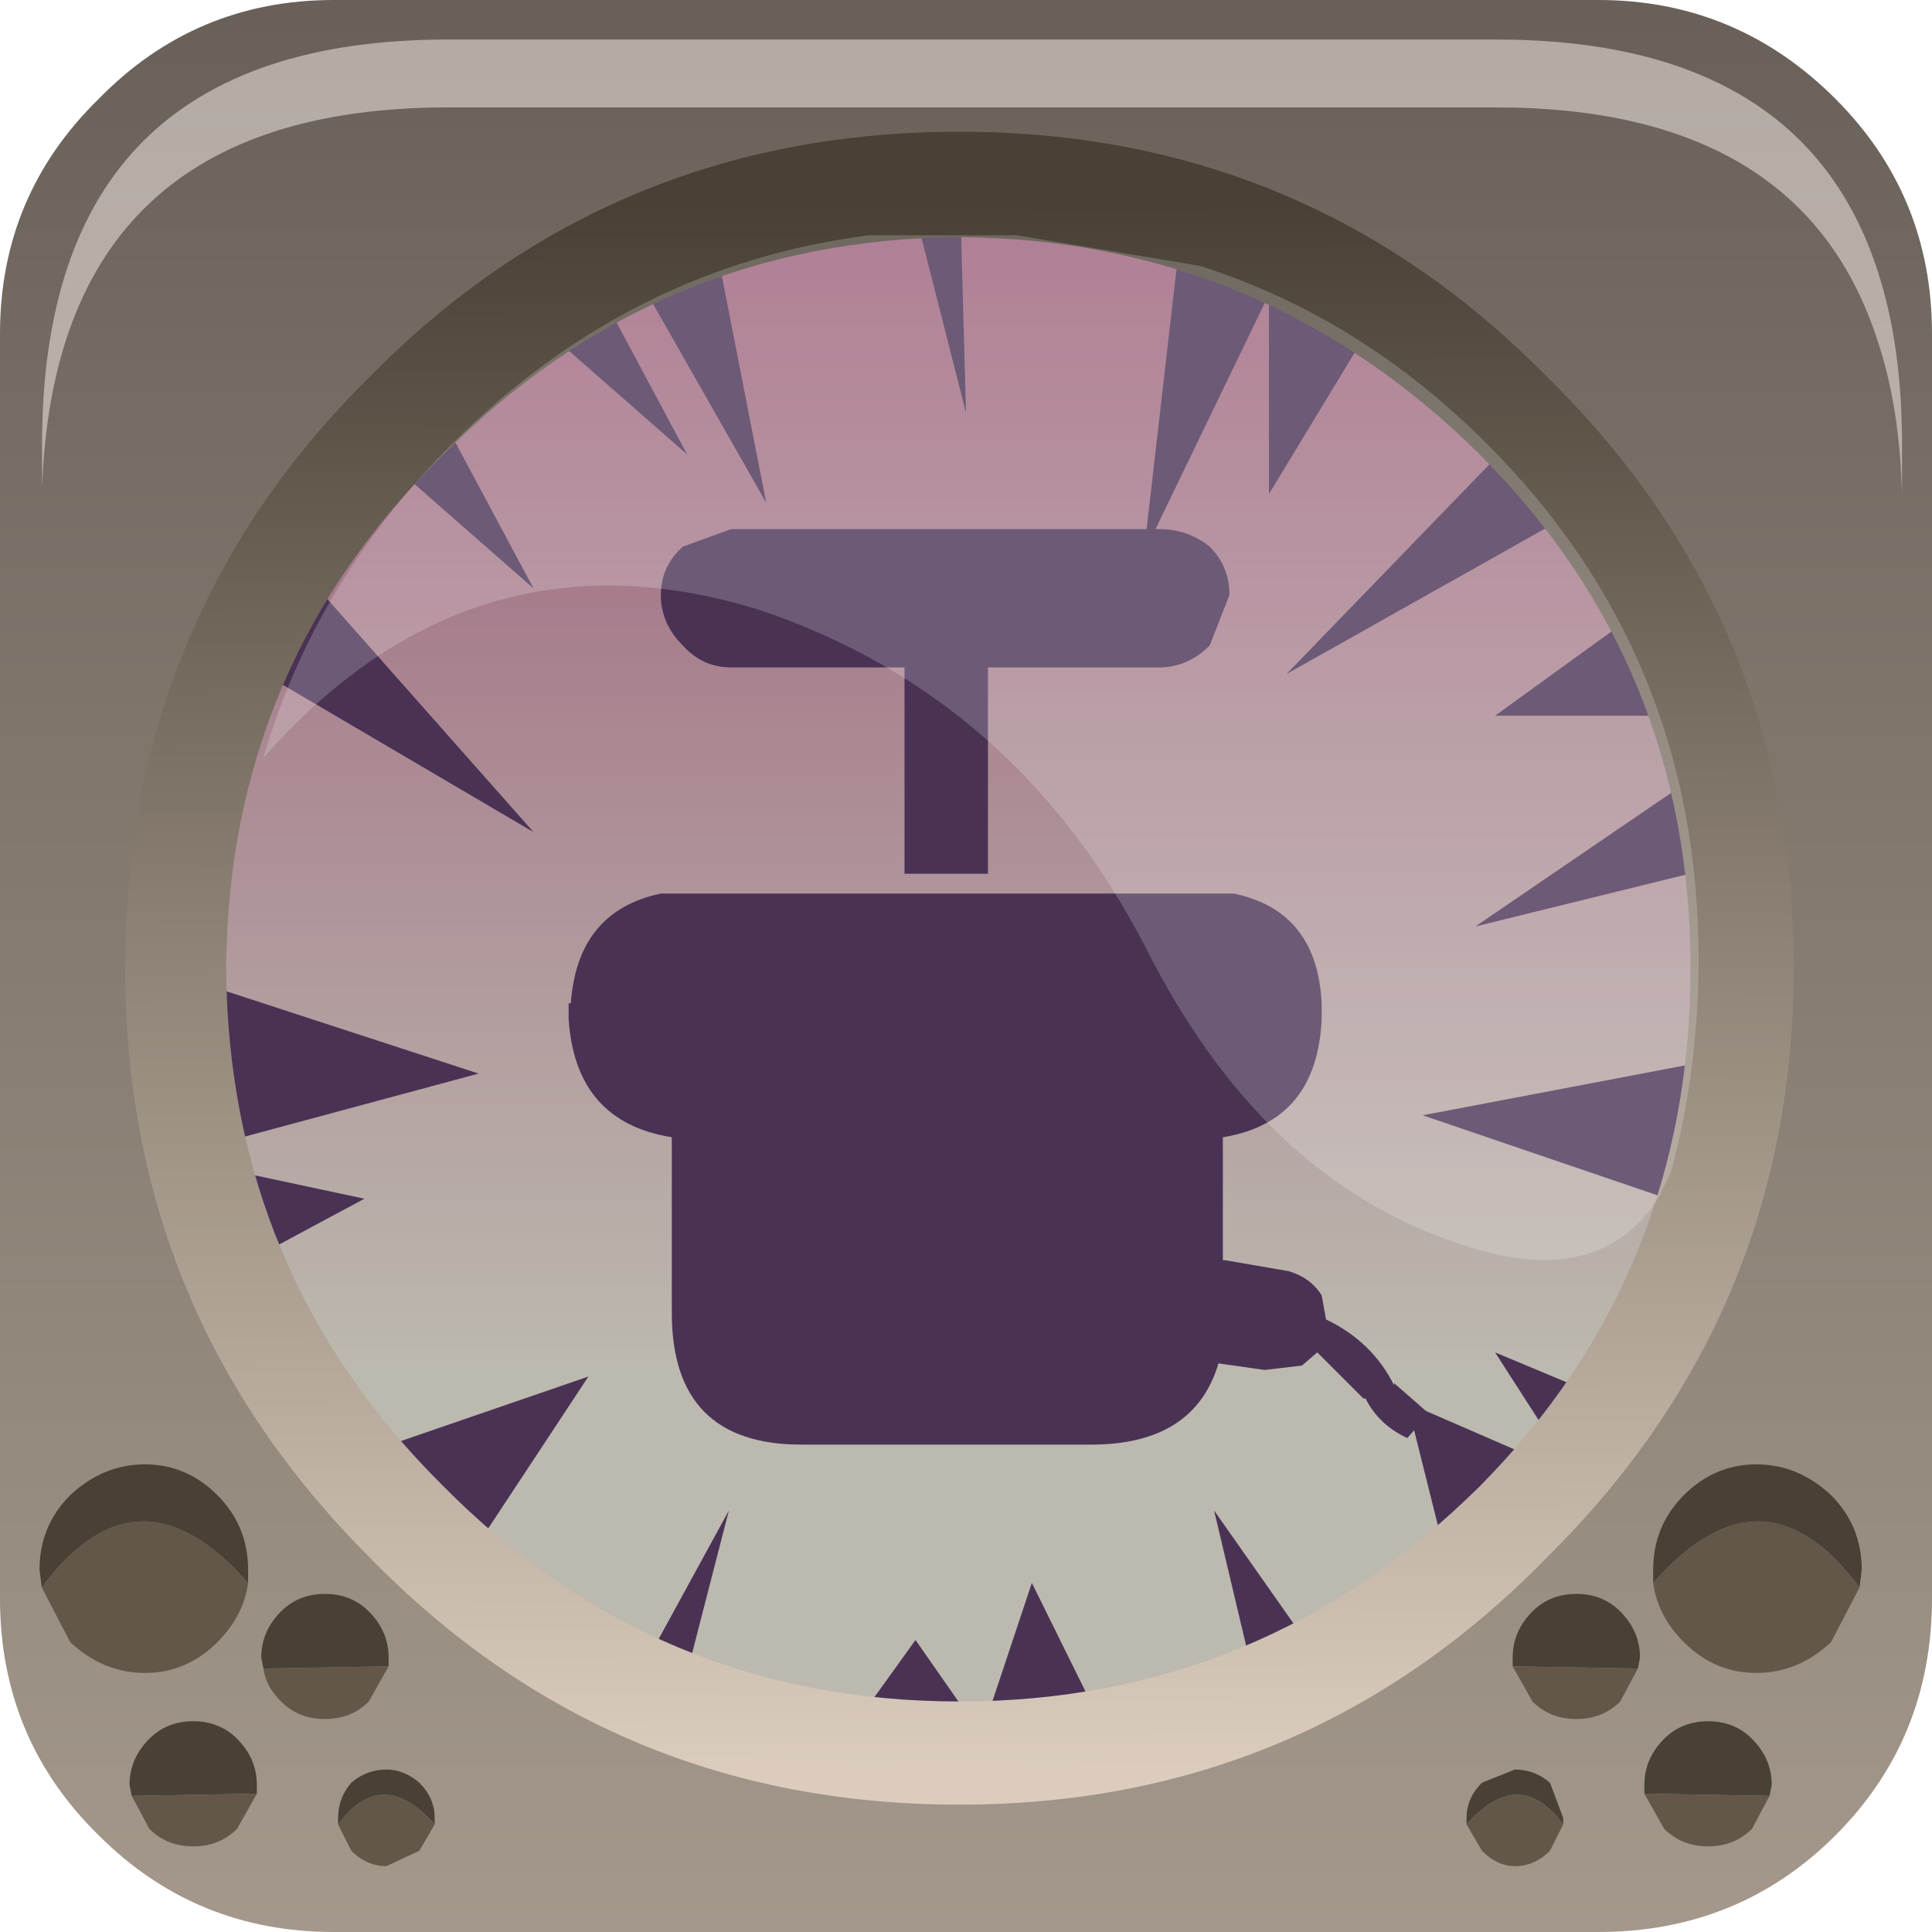 <?xml version="1.0" encoding="UTF-8" standalone="no"?>
<svg xmlns:xlink="http://www.w3.org/1999/xlink" height="66.0px" width="66.0px" xmlns="http://www.w3.org/2000/svg">
  <g transform="matrix(1.5, 0.0, 0.0, 1.5, -0.075, 0.0)">
    <use height="44.0" transform="matrix(1.0, 0.0, 0.0, 1.0, 0.05, 0.0)" width="44.0" xlink:href="#shape0"/>
    <use height="8.6" transform="matrix(1.208, 0.0, 0.0, 1.206, 1.008, 0.9)" width="35.05" xlink:href="#sprite0"/>
    <use height="0.0" transform="matrix(1.211, 0.0, 0.0, 1.211, 1.05, 0.8)" width="0.0" xlink:href="#sprite1"/>
    <use height="20.15" transform="matrix(1.159, 0.0, 0.0, 1.161, 6.05, 5.3)" width="28.2" xlink:href="#sprite2"/>
    <use height="9.15" transform="matrix(1.0, 0.0, 0.0, 1.0, 0.95, 33.35)" width="41.5" xlink:href="#shape3"/>
  </g>
  <defs>
    <g id="shape0" transform="matrix(1.0, 0.0, 0.0, 1.0, -0.05, 0.0)">
      <path d="M22.1 40.65 Q14.35 40.65 8.9 35.25 3.45 29.8 3.45 22.1 3.45 14.4 8.9 9.0 14.35 3.55 22.1 3.55 29.8 3.55 35.25 9.0 40.65 14.45 40.65 22.1 40.65 29.8 35.25 35.25 29.8 40.65 22.1 40.65" fill="url(#gradient0)" fill-rule="evenodd" stroke="none"/>
      <path d="M7.65 0.0 L36.45 0.0 Q39.6 0.0 41.85 2.25 44.05 4.45 44.05 7.6 L44.05 36.4 Q44.05 39.6 41.85 41.8 39.65 44.0 36.45 44.0 L7.65 44.0 Q4.5 44.0 2.3 41.8 0.05 39.6 0.05 36.4 L0.05 7.6 Q0.05 4.45 2.3 2.25 4.5 0.0 7.65 0.0" fill="url(#gradient1)" fill-rule="evenodd" stroke="none"/>
      <path d="M34.35 8.3 Q39.55 13.55 39.55 20.9 39.55 28.3 34.35 33.6 29.15 38.8 21.75 38.8 14.3 38.8 9.1 33.6 3.9 28.3 3.9 20.9 3.9 13.55 9.1 8.3 14.4 3.05 21.75 3.05 29.15 3.05 34.35 8.3" fill="url(#gradient2)" fill-rule="evenodd" stroke="none"/>
      <path d="M27.95 20.35 L28.15 20.35 Q30.05 20.75 30.15 22.85 L30.15 22.9 30.15 23.0 30.15 23.2 Q30.05 25.55 27.9 25.9 L27.9 28.7 27.95 28.7 29.4 28.95 Q29.9 29.1 30.15 29.5 L30.25 30.05 Q31.3 30.55 31.8 31.55 L31.8 31.5 32.6 32.2 32.5 32.3 32.1 32.75 Q31.45 32.45 31.15 31.85 L31.1 31.85 30.05 30.8 29.7 31.1 28.85 31.2 27.8 31.05 Q27.25 32.9 24.9 32.9 L18.3 32.9 Q15.35 32.9 15.35 29.9 L15.35 25.9 Q13.15 25.55 13.0 23.2 L13.0 23.15 13.0 22.9 13.0 22.85 13.05 22.85 Q13.2 20.75 15.1 20.35 L27.95 20.35 M26.45 12.05 Q27.1 12.05 27.6 12.45 28.05 12.9 28.05 13.55 L27.6 14.7 Q27.1 15.2 26.45 15.2 L22.55 15.2 22.55 19.9 20.65 19.9 20.65 15.2 16.7 15.2 Q16.05 15.2 15.6 14.7 15.1 14.2 15.1 13.55 15.1 12.9 15.6 12.45 L16.7 12.05 26.45 12.05" fill="#4a3255" fill-rule="evenodd" stroke="none"/>
      <path d="M39.0 17.45 L40.35 19.45 33.65 21.1 39.0 17.45 M21.9 3.9 L22.05 9.4 20.65 3.9 21.9 3.9 M28.95 11.25 L28.95 6.7 26.1 12.6 27.1 3.9 31.95 6.3 28.95 11.25 M35.35 9.15 L36.55 11.3 29.35 15.35 35.35 9.15 M37.9 13.55 L39.0 16.3 34.1 16.3 37.9 13.55 M13.05 5.4 L15.7 10.35 11.65 6.8 11.6 6.75 13.05 5.4 M14.0 5.3 L16.15 4.55 17.5 11.45 14.0 5.3 M9.55 8.45 L12.2 13.4 8.15 9.85 8.1 9.8 9.55 8.45 M5.05 14.75 L6.05 12.0 12.2 18.95 5.05 14.75 M3.9 26.35 L3.9 22.15 10.95 24.45 3.9 26.35 8.35 27.3 4.9 29.15 3.9 26.35 M14.0 39.25 L16.65 34.4 15.4 39.25 14.0 39.25 M10.35 36.05 L7.2 33.5 13.45 31.35 10.35 36.05 M35.9 33.6 L34.1 30.8 37.45 32.2 35.9 33.6 33.2 36.35 32.1 31.95 35.9 33.6 M40.6 23.85 L39.2 27.7 32.45 25.4 40.6 23.85 M18.85 40.2 L20.9 37.35 22.4 39.5 23.55 36.05 25.6 40.2 18.85 40.2 M30.3 38.1 L28.85 39.25 27.7 34.4 30.3 38.1" fill="#4a3255" fill-rule="evenodd" stroke="none"/>
      <path d="M21.9 5.4 Q15.0 5.45 10.15 10.35 5.25 15.15 5.2 22.05 5.25 29.0 10.15 33.85 15.0 38.75 21.9 38.75 28.8 38.75 33.75 33.85 38.55 29.0 38.55 22.05 38.55 15.15 33.75 10.35 28.8 5.45 21.9 5.4 M40.9 22.05 Q40.9 29.9 35.3 35.45 29.8 41.1 21.9 41.1 13.95 41.1 8.45 35.45 2.9 29.9 2.9 22.05 2.9 14.1 8.45 8.6 13.95 3.0 21.9 3.0 29.8 3.0 35.3 8.6 40.9 14.1 40.9 22.05" fill="url(#gradient3)" fill-rule="evenodd" stroke="none"/>
    </g>
    <linearGradient gradientTransform="matrix(0.0, -0.017, -0.017, 0.0, 22.1, 18.55)" gradientUnits="userSpaceOnUse" id="gradient0" spreadMethod="pad" x1="-819.2" x2="819.2">
      <stop offset="0.012" stop-color="#c4bebb"/>
      <stop offset="1.0" stop-color="#9f8a82"/>
    </linearGradient>
    <linearGradient gradientTransform="matrix(0.0, -0.055, -0.055, 0.0, 22.1, 18.45)" gradientUnits="userSpaceOnUse" id="gradient1" spreadMethod="pad" x1="-819.2" x2="819.2">
      <stop offset="0.012" stop-color="#bcb0a0"/>
      <stop offset="1.0" stop-color="#453e3a"/>
    </linearGradient>
    <linearGradient gradientTransform="matrix(0.0, -0.017, -0.017, 0.0, 21.75, 17.55)" gradientUnits="userSpaceOnUse" id="gradient2" spreadMethod="pad" x1="-819.2" x2="819.2">
      <stop offset="0.012" stop-color="#bcb9ae"/>
      <stop offset="1.0" stop-color="#9b5b79"/>
    </linearGradient>
    <linearGradient gradientTransform="matrix(1.0E-4, 0.022, -0.023, 1.0E-4, 21.95, 22.3)" gradientUnits="userSpaceOnUse" id="gradient3" spreadMethod="pad" x1="-819.2" x2="819.2">
      <stop offset="0.012" stop-color="#494136"/>
      <stop offset="1.0" stop-color="#dbccbd"/>
    </linearGradient>
    <g id="sprite0" transform="matrix(1.0, 0.0, 0.0, 1.0, 0.2, 0.0)">
      <use height="10.4" transform="matrix(0.828, 0.0, 0.0, 0.827, -0.2, 0.0)" width="42.35" xlink:href="#shape1"/>
    </g>
    <g id="shape1" transform="matrix(1.0, 0.0, 0.0, 1.0, 0.0, 0.0)">
      <path d="M42.35 9.25 L42.35 10.4 Q42.3 8.4 41.8 6.9 40.1 1.55 33.1 1.55 L9.25 1.55 Q0.3 1.55 0.0 10.25 L0.0 9.25 Q0.0 0.0 9.25 0.0 L33.1 0.0 Q40.1 0.0 41.8 5.3 42.35 7.0 42.35 9.25" fill="#e7deda" fill-opacity="0.588" fill-rule="evenodd" stroke="none"/>
    </g>
    <g id="sprite2" transform="matrix(1.0, 0.0, 0.0, 1.0, 0.0, 0.0)">
      <use height="20.15" transform="matrix(1.0, 0.0, 0.0, 1.0, 0.0, 0.0)" width="28.2" xlink:href="#shape2"/>
    </g>
    <g id="shape2" transform="matrix(1.0, 0.0, 0.0, 1.0, 0.0, 0.0)">
      <path d="M27.65 18.45 L27.4 18.95 Q26.2 20.8 23.4 19.8 19.6 18.5 17.35 14.05 14.8 9.1 9.75 7.4 4.1 5.65 0.0 10.3 1.0 6.85 3.7 4.15 7.2 0.65 11.9 0.05 L14.8 0.05 18.4 0.65 Q21.55 1.65 24.05 4.15 28.2 8.3 28.2 14.25 28.2 16.45 27.65 18.45" fill="#ffffff" fill-opacity="0.196" fill-rule="evenodd" stroke="none"/>
    </g>
    <g id="shape3" transform="matrix(1.0, 0.0, 0.0, 1.0, -0.95, -33.35)">
      <path d="M5.7 36.05 Q5.6 36.8 5.0 37.4 4.3 38.1 3.35 38.1 2.4 38.1 1.65 37.4 L1.0 36.15 Q3.2 33.2 5.7 36.05" fill="#625748" fill-rule="evenodd" stroke="none"/>
      <path d="M1.0 36.15 L0.95 35.75 Q0.95 34.75 1.65 34.05 2.4 33.35 3.35 33.35 4.3 33.35 5.0 34.05 5.7 34.75 5.7 35.75 L5.7 36.05 Q3.2 33.2 1.0 36.15" fill="#494136" fill-rule="evenodd" stroke="none"/>
      <path d="M6.05 38.0 L6.0 37.75 Q6.0 37.15 6.45 36.7 6.85 36.3 7.45 36.3 8.05 36.3 8.45 36.7 8.9 37.15 8.9 37.75 L8.9 37.95 6.05 38.0" fill="#494136" fill-rule="evenodd" stroke="none"/>
      <path d="M8.9 37.95 L8.45 38.75 Q8.05 39.15 7.45 39.15 6.85 39.15 6.45 38.75 6.1 38.4 6.05 38.0 L8.9 37.95" fill="#625748" fill-rule="evenodd" stroke="none"/>
      <path d="M3.05 40.9 L3.0 40.65 Q3.0 40.05 3.45 39.6 3.85 39.2 4.45 39.2 5.05 39.2 5.45 39.6 5.9 40.05 5.9 40.65 L5.9 40.85 3.05 40.9" fill="#494136" fill-rule="evenodd" stroke="none"/>
      <path d="M5.9 40.85 L5.45 41.65 Q5.05 42.05 4.45 42.05 3.85 42.05 3.45 41.65 L3.05 40.9 5.9 40.85" fill="#625748" fill-rule="evenodd" stroke="none"/>
      <path d="M7.75 41.55 L7.75 41.4 Q7.75 40.95 8.05 40.6 8.4 40.3 8.85 40.3 9.25 40.3 9.6 40.6 9.95 40.95 9.95 41.4 L9.95 41.55 Q8.75 40.2 7.75 41.55" fill="#494136" fill-rule="evenodd" stroke="none"/>
      <path d="M9.95 41.55 L9.6 42.15 8.85 42.5 Q8.4 42.5 8.05 42.15 L7.75 41.55 Q8.75 40.2 9.95 41.55" fill="#625748" fill-rule="evenodd" stroke="none"/>
      <path d="M37.7 36.05 Q40.2 33.2 42.4 36.15 L41.75 37.4 Q41.0 38.1 40.05 38.1 39.1 38.1 38.4 37.4 37.8 36.8 37.7 36.05" fill="#625748" fill-rule="evenodd" stroke="none"/>
      <path d="M37.7 36.05 L37.7 35.75 Q37.7 34.75 38.4 34.05 39.1 33.35 40.05 33.35 41.0 33.35 41.75 34.05 42.45 34.75 42.45 35.75 L42.4 36.15 Q40.2 33.2 37.7 36.05" fill="#494136" fill-rule="evenodd" stroke="none"/>
      <path d="M34.5 37.95 L34.5 37.75 Q34.5 37.15 34.95 36.7 35.35 36.3 35.95 36.3 36.55 36.3 36.95 36.7 37.4 37.15 37.4 37.75 L37.35 38.0 34.5 37.95" fill="#494136" fill-rule="evenodd" stroke="none"/>
      <path d="M34.5 37.95 L37.35 38.0 36.95 38.75 Q36.55 39.15 35.95 39.15 35.35 39.15 34.95 38.75 L34.5 37.95" fill="#625748" fill-rule="evenodd" stroke="none"/>
      <path d="M37.5 40.85 L37.5 40.65 Q37.5 40.05 37.95 39.6 38.35 39.2 38.95 39.2 39.55 39.2 39.95 39.6 40.4 40.05 40.4 40.65 L40.35 40.9 37.5 40.85" fill="#494136" fill-rule="evenodd" stroke="none"/>
      <path d="M37.5 40.85 L40.35 40.9 39.95 41.65 Q39.55 42.05 38.95 42.05 38.35 42.05 37.95 41.65 L37.5 40.85" fill="#625748" fill-rule="evenodd" stroke="none"/>
      <path d="M33.45 41.55 L33.45 41.4 Q33.45 40.95 33.8 40.6 L34.55 40.3 Q35.0 40.3 35.35 40.6 L35.65 41.4 35.65 41.55 Q34.65 40.2 33.45 41.55" fill="#494136" fill-rule="evenodd" stroke="none"/>
      <path d="M33.45 41.55 Q34.65 40.2 35.65 41.55 L35.35 42.15 Q35.0 42.5 34.55 42.5 34.15 42.5 33.8 42.15 L33.45 41.55" fill="#625748" fill-rule="evenodd" stroke="none"/>
    </g>
  </defs>
</svg>
